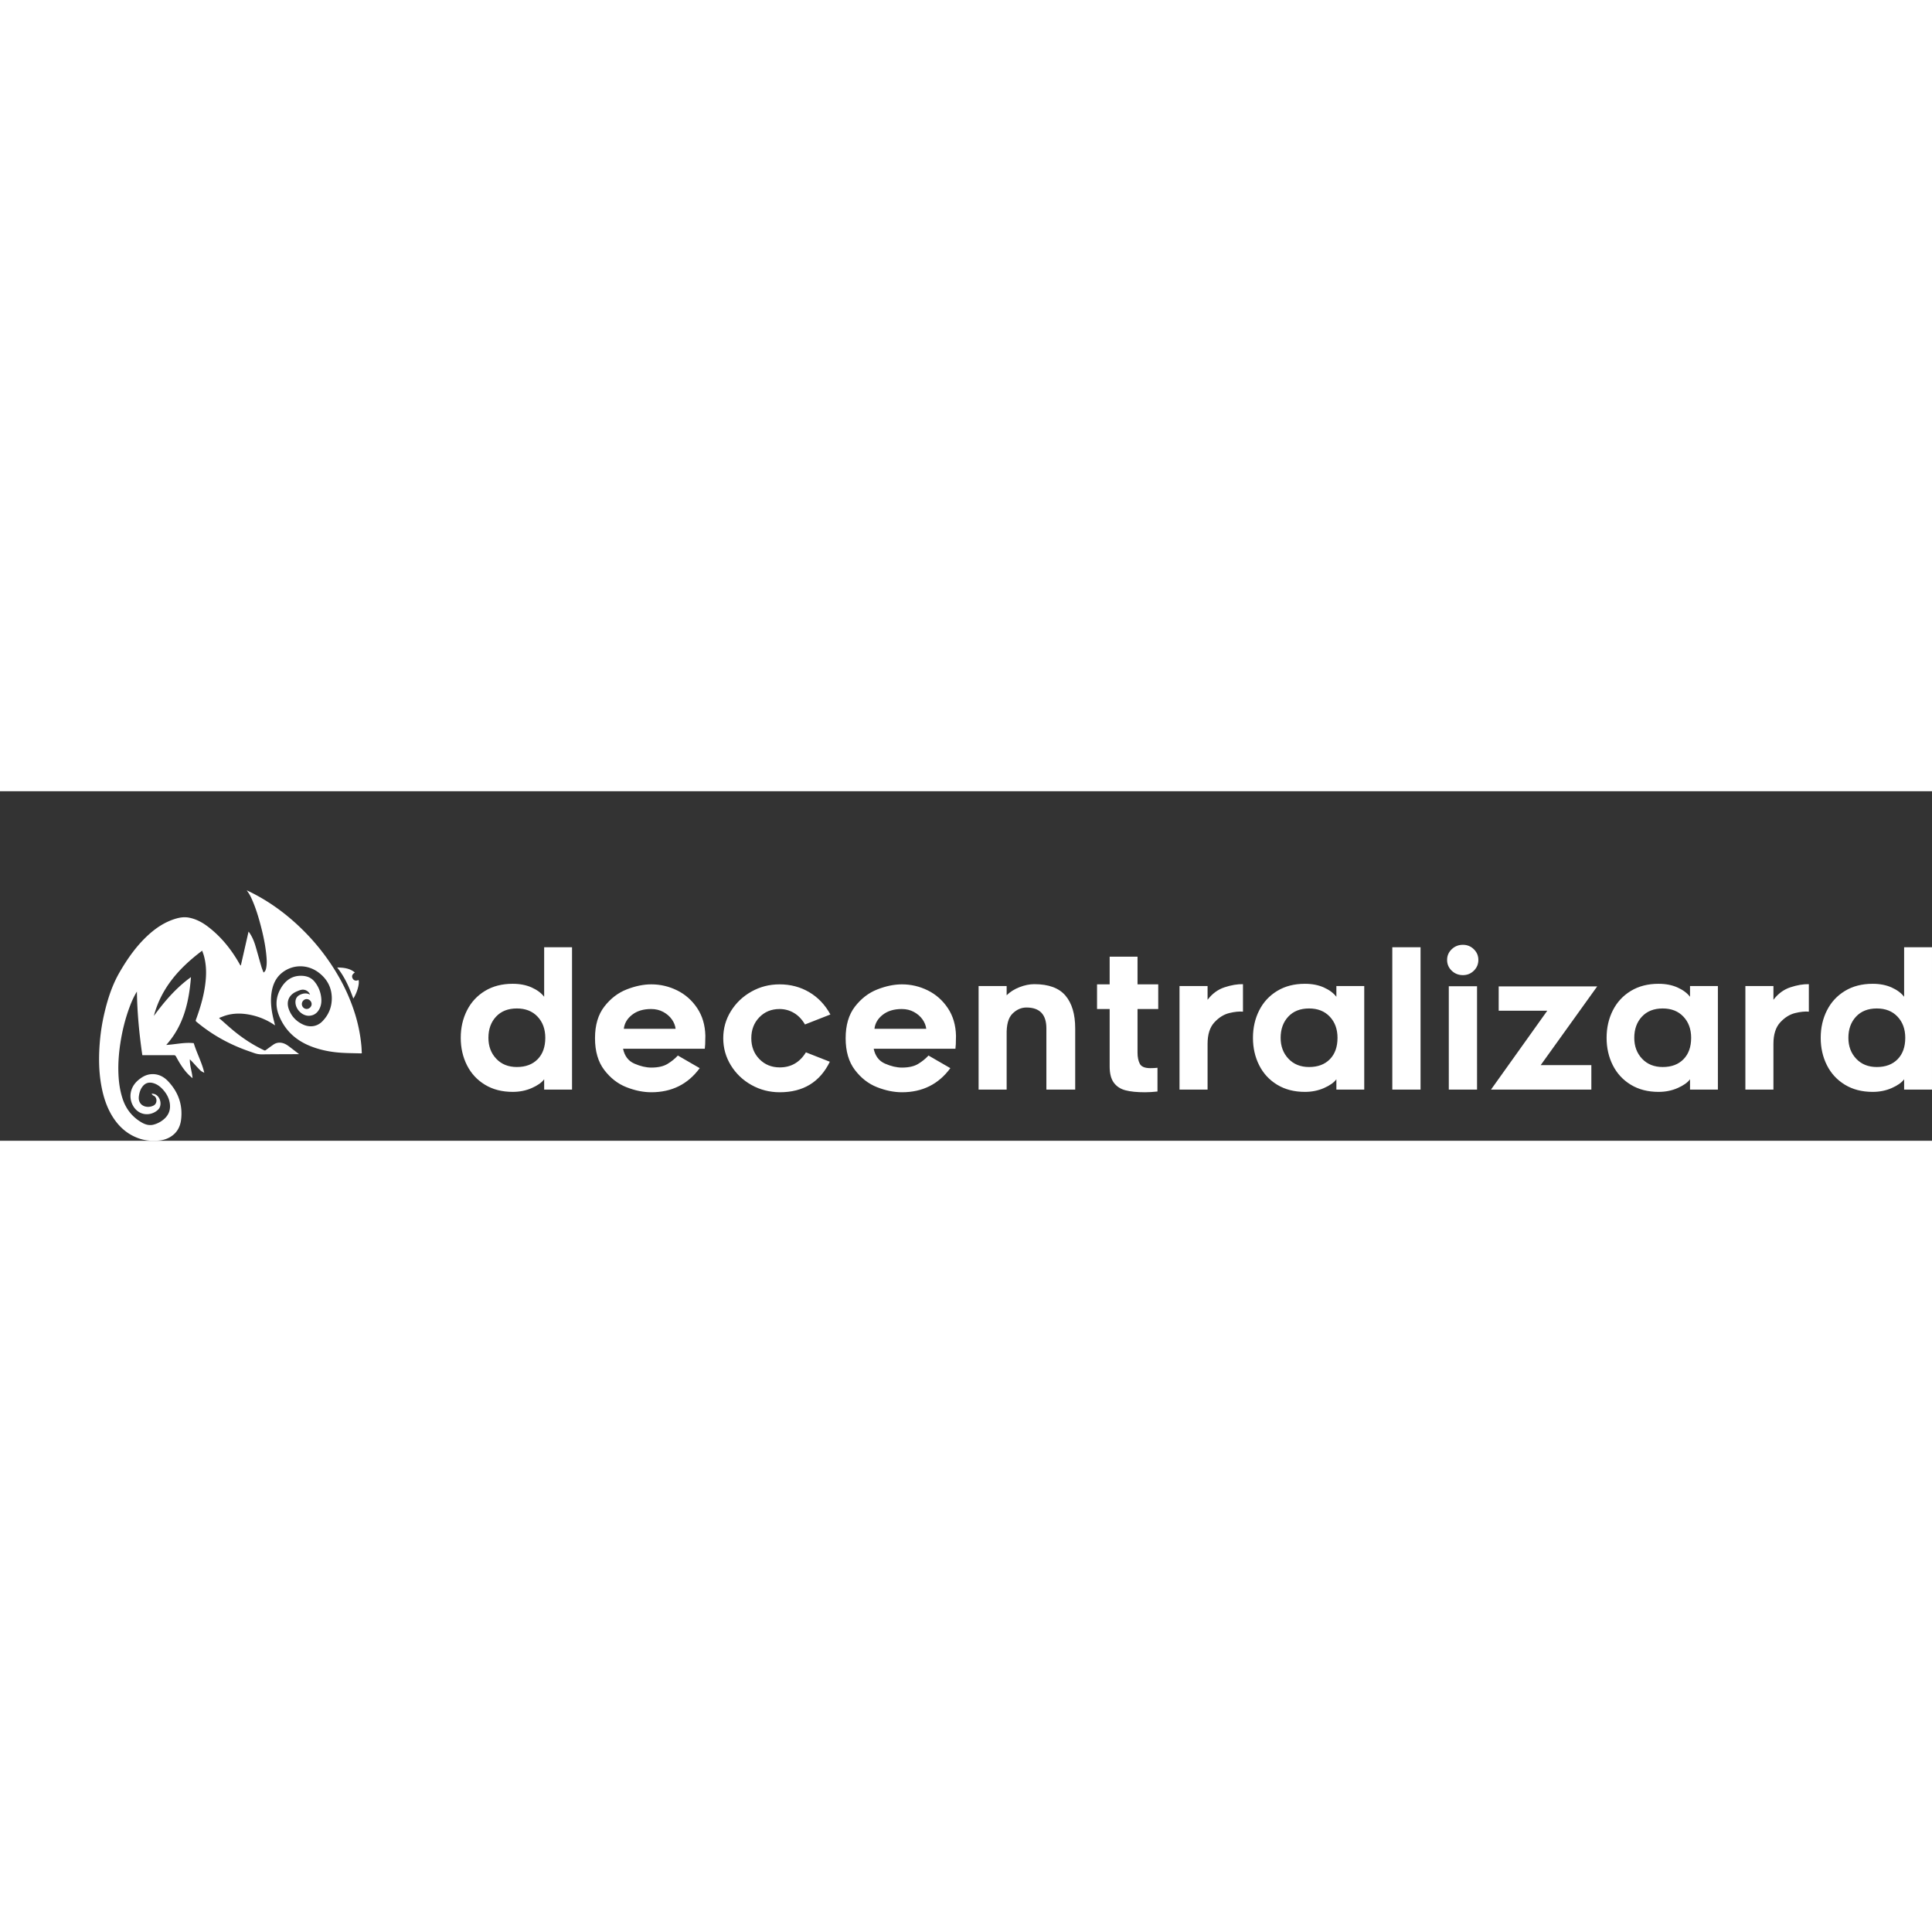 <svg viewBox="0 0 389.97 70.556" class="css-8aabad" width="1000" height="1000"><rect x="0" y="0" width="389.97" height="70.556" fill="#333333" stroke="none"/><g fill="#fff" fill-rule="evenodd" clip-rule="evenodd"><path xmlns="http://www.w3.org/2000/svg" d="M30.683 61.033c.16.028.325.037.477.087 1.243.408 1.629 2.26.792 3.112-.868.882-2.26 1.23-3.479.732-1.53-.626-2.429-2.516-2.053-4.247.267-1.228 1.005-2.097 1.995-2.795.616-.435 1.288-.737 2.05-.802 1.401-.12 2.552.452 3.473 1.429 2.062 2.188 2.991 4.798 2.605 7.805-.193 1.514-.925 2.737-2.296 3.505a5.34 5.34 0 0 1-2.218.655c-1.25.1-2.495.038-3.693-.338-2.448-.77-4.273-2.343-5.619-4.5-1.206-1.936-1.87-4.07-2.271-6.293-.515-2.85-.535-5.724-.307-8.6a40 40 0 0 1 .977-6.182c.672-2.815 1.565-5.546 3.026-8.065 1.592-2.748 3.403-5.328 5.758-7.488 1.583-1.452 3.338-2.62 5.407-3.27.917-.287 1.839-.443 2.804-.264 1.473.275 2.746.968 3.914 1.865 2.667 2.046 4.712 4.622 6.356 7.534q.07.123.143.247l.095-.01 1.55-6.817c.061.08.12.153.173.23.581.84.96 1.775 1.246 2.747.4 1.356.767 2.723 1.164 4.08.12.41.293.802.445 1.212.3-.205.437-.447.53-.93.164-.85.114-1.704.033-2.556-.185-1.947-.58-3.855-1.068-5.744-.513-1.99-1.108-3.954-1.969-5.827q-.19-.413-.422-.802c-.149-.249-.324-.482-.502-.743 4.2 1.964 7.875 4.63 11.16 7.846a43.7 43.7 0 0 1 7.44 9.626 37.4 37.4 0 0 1 3.31 7.631 31.2 31.2 0 0 1 1.233 6.262c.047.504.06 1.012.089 1.535-.13.006-.223.016-.315.013-1.235-.035-2.472-.04-3.704-.115-2.033-.124-4.026-.482-5.944-1.188-3.164-1.163-5.509-3.19-6.772-6.383-.729-1.841-.628-3.63.327-5.338.946-1.692 2.346-2.734 4.385-2.629.963.05 1.816.376 2.459 1.15a6.03 6.03 0 0 1 1.303 2.808c.162.876.155 1.744-.22 2.566-.42.917-1.129 1.5-2.159 1.538-1.375.052-2.707-1.274-2.754-2.676-.026-.777.327-1.322 1.044-1.616.63-.26 1.26-.32 1.903.034a1.56 1.56 0 0 0-1.725-.985c-.35.064-.687.215-1.016.358-1.51.653-2.108 1.996-1.55 3.548.514 1.426 1.49 2.458 2.856 3.096 1.392.65 2.862.429 3.887-.603 1.295-1.302 1.953-2.904 1.937-4.738-.02-2.123-.944-3.83-2.618-5.113-2.208-1.695-5.15-1.717-7.316-.07-1.355 1.028-1.982 2.466-2.226 4.1-.233 1.557-.087 3.101.23 4.632.135.657.313 1.304.474 1.969-.04-.024-.077-.041-.109-.064a13.2 13.2 0 0 0-4.754-2.033c-1.653-.354-3.306-.402-4.947.063-.49.138-.96.345-1.44.52l-.014.1c.063.045.13.084.188.135.938.816 1.853 1.661 2.816 2.447 1.86 1.517 3.862 2.82 6.034 3.853.145.069.243.062.372-.034a73 73 0 0 1 1.513-1.091 2.15 2.15 0 0 1 1.57-.38c.605.078 1.107.376 1.58.73.688.516 1.366 1.044 2.048 1.568H60.2c-2.429.012-4.858.01-7.286.042a4.7 4.7 0 0 1-1.668-.283c-.495-.178-.994-.346-1.49-.525-3.646-1.32-6.983-3.185-9.972-5.663-.33-.274-.327-.271-.181-.668.923-2.528 1.663-5.1 1.913-7.793.156-1.665.094-3.313-.348-4.933-.097-.353-.233-.694-.358-1.063-4.589 3.44-8.254 7.501-9.752 13.17 2.143-2.926 4.48-5.665 7.49-7.835-.404 5.042-1.481 9.78-4.994 13.694 1.89-.11 3.703-.573 5.554-.362.617 2.032 1.644 3.892 2.127 5.973-.288-.141-.592-.27-.808-.486-.585-.586-1.132-1.21-1.697-1.816-.131-.14-.275-.27-.413-.405-.02 1.311.452 2.518.55 3.8a10 10 0 0 1-.996-.906c-.952-1.027-1.674-2.216-2.33-3.445-.11-.209-.233-.293-.475-.292-2.014.01-4.028.006-6.042.005h-.296c-.616-4.275-1.031-8.542-1.093-12.843-.604.98-1.062 2.012-1.458 3.072-.906 2.426-1.521 4.927-1.903 7.486-.332 2.226-.48 4.462-.331 6.714.098 1.48.34 2.93.798 4.341.68 2.094 1.957 3.708 3.865 4.814.757.439 1.568.66 2.434.422a5.25 5.25 0 0 0 1.924-.985c1.004-.81 1.472-1.849 1.331-3.141-.124-1.132-.639-2.086-1.387-2.922-.562-.628-1.219-1.126-2.05-1.341-.8-.208-1.49-.013-2.027.63-.472.57-.682 1.248-.788 1.968-.08.541-.027 1.058.304 1.507.565.765 1.769.915 2.681.422.794-.429.686-1.704-.022-1.967-.148-.056-.26-.215-.388-.326zm30.248-18.08a.99.99 0 0 0 .974.999c.522 0 .996-.472.995-.992 0-.533-.475-1.003-1.014-1.001-.51.002-.953.462-.955.994m10.699-6.364c-1.027-.86-2.25-.987-3.575-1.01 1.524 1.896 2.458 4.044 3.26 6.264.625-.907 1.3-2.844 1.061-3.736-.54.235-.962.122-1.196-.32-.239-.451-.092-.856.45-1.198"/><path xmlns="http://www.w3.org/2000/svg" fill="none" d="M61.887 41.96c-.511.001-.954.461-.956.993a.99.99 0 0 0 .975.999c.521 0 .995-.472.995-.992 0-.533-.476-1.003-1.014-1"/></g><path d="M109.839 58.14q-.723.987-2.49 1.767t-3.858.779q-3.23 0-5.606-1.445t-3.63-3.934T93 49.777t1.255-5.53 3.63-3.934 5.606-1.445q2.167 0 3.82.741t2.528 1.882v-9.997h5.625V60.23h-5.625zm-1.33-12.64q-1.56-1.653-4.182-1.653-2.66 0-4.2 1.654t-1.54 4.276q0 2.547 1.578 4.219t4.162 1.672q2.66 0 4.2-1.577t1.54-4.314q0-2.623-1.559-4.276m17.922 14.234q-2.604-1.026-4.466-3.477t-1.863-6.405 1.882-6.386 4.504-3.459 4.98-1.026q2.736 0 5.206 1.217t4.048 3.572 1.654 5.588q0 .988-.038 1.71t-.076.913h-16.496q.456 2.204 2.28 3.002t3.421.798q2.053 0 3.269-.74t2.09-1.692l4.41 2.547q-3.573 4.865-9.769 4.865-2.432 0-5.036-1.027m1.16-14.614q-1.483 1.16-1.673 2.831h10.452q-.114-.988-.76-1.9t-1.73-1.501-2.45-.59q-2.357 0-3.84 1.16m24.098 14.177q-2.622-1.463-4.162-3.972t-1.54-5.473 1.54-5.454 4.143-3.953 5.683-1.464q3.307 0 5.986 1.578t4.276 4.504l-5.131 2.014q-.912-1.558-2.243-2.337t-2.888-.78q-2.471 0-4.086 1.673t-1.616 4.219 1.635 4.219 4.105 1.672q3.42 0 5.283-3.04l4.827 1.9q-3.003 6.158-10.11 6.158-3.08 0-5.702-1.464m25.334.437q-2.604-1.026-4.466-3.477t-1.863-6.405 1.882-6.386 4.504-3.459 4.979-1.026q2.737 0 5.207 1.217t4.048 3.572 1.654 5.588q0 .988-.038 1.71t-.076.913h-16.497q.457 2.204 2.281 3.002t3.42.798q2.053 0 3.27-.74t2.09-1.692l4.41 2.547q-3.574 4.865-9.77 4.865-2.432 0-5.035-1.027m1.159-14.614q-1.482 1.16-1.672 2.831h10.452q-.114-.988-.76-1.9t-1.73-1.501-2.451-.59q-2.357 0-3.84 1.16m36.89-3.858q1.957 2.318 1.957 6.613V60.23h-5.816V47.876q0-4.219-4.029-4.219-1.558 0-2.812 1.236t-1.179 4.276v11.06h-5.663V39.325h5.663v1.863q1.027-1.026 2.585-1.635t3.003-.608q4.333 0 6.29 2.319m14.539 11.517q0 1.33.456 2.223t2.129.894q.76 0 1.444-.077v4.79q-1.368.152-2.547.152-2.432 0-3.934-.4t-2.337-1.539-.837-3.269V43.961h-2.546v-4.979h2.546v-5.587h5.626v5.587h4.181v4.98h-4.181zm18.51-8.001q-1.634.399-3.002 1.881t-1.369 4.333v9.237h-5.663V39.324h5.663V42.1q1.407-1.862 3.44-2.528t3.706-.627v5.55q-1.14-.114-2.774.285m21.627 13.36q-.722.988-2.49 1.768t-3.858.779q-3.23 0-5.606-1.445t-3.63-3.934-1.254-5.53 1.254-5.53 3.63-3.934 5.606-1.445q2.167 0 3.82.741t2.528 1.882v-2.167h5.625V60.23h-5.625zm-1.33-12.638q-1.559-1.654-4.181-1.654-2.661 0-4.2 1.654t-1.54 4.276q0 2.547 1.578 4.219t4.162 1.672q2.66 0 4.2-1.577t1.54-4.314q0-2.623-1.56-4.276m12.62-14.007h5.701V60.23h-5.701zm16.458 4.733q-.912.893-2.204.893-1.33 0-2.262-.893t-.931-2.186q0-1.254.93-2.148t2.263-.893q1.292 0 2.204.893t.912 2.148q0 1.292-.912 2.186m-5.055 3.135h5.701V60.23h-5.701zm10.072 4.942V39.4h19.88l-11.404 15.888h10.225v4.942h-20.26l11.366-15.926zm38.618 13.835q-.722.988-2.49 1.768t-3.858.779q-3.23 0-5.606-1.445t-3.63-3.934-1.254-5.53 1.254-5.53 3.63-3.934 5.606-1.445q2.167 0 3.82.741t2.528 1.882v-2.167h5.626V60.23h-5.626zm-1.33-12.638q-1.559-1.654-4.181-1.654-2.661 0-4.2 1.654t-1.54 4.276q0 2.547 1.578 4.219t4.162 1.672q2.66 0 4.2-1.577t1.54-4.314q0-2.623-1.56-4.276m22.54-.722q-1.634.399-3.002 1.881t-1.369 4.333v9.237h-5.663V39.324h5.663V42.1q1.407-1.862 3.44-2.528t3.706-.627v5.55q-1.14-.114-2.775.285m22.008 13.36q-.722.988-2.49 1.768t-3.858.779q-3.23 0-5.606-1.445t-3.63-3.934-1.254-5.53 1.254-5.53 3.63-3.934 5.606-1.445q2.167 0 3.82.741t2.528 1.882v-9.997h5.625V60.23h-5.625zm-1.33-12.638q-1.559-1.654-4.181-1.654-2.661 0-4.2 1.654t-1.54 4.276q0 2.547 1.578 4.219t4.162 1.672q2.66 0 4.2-1.577t1.54-4.314q0-2.623-1.56-4.276" fill="#fff"/></svg>